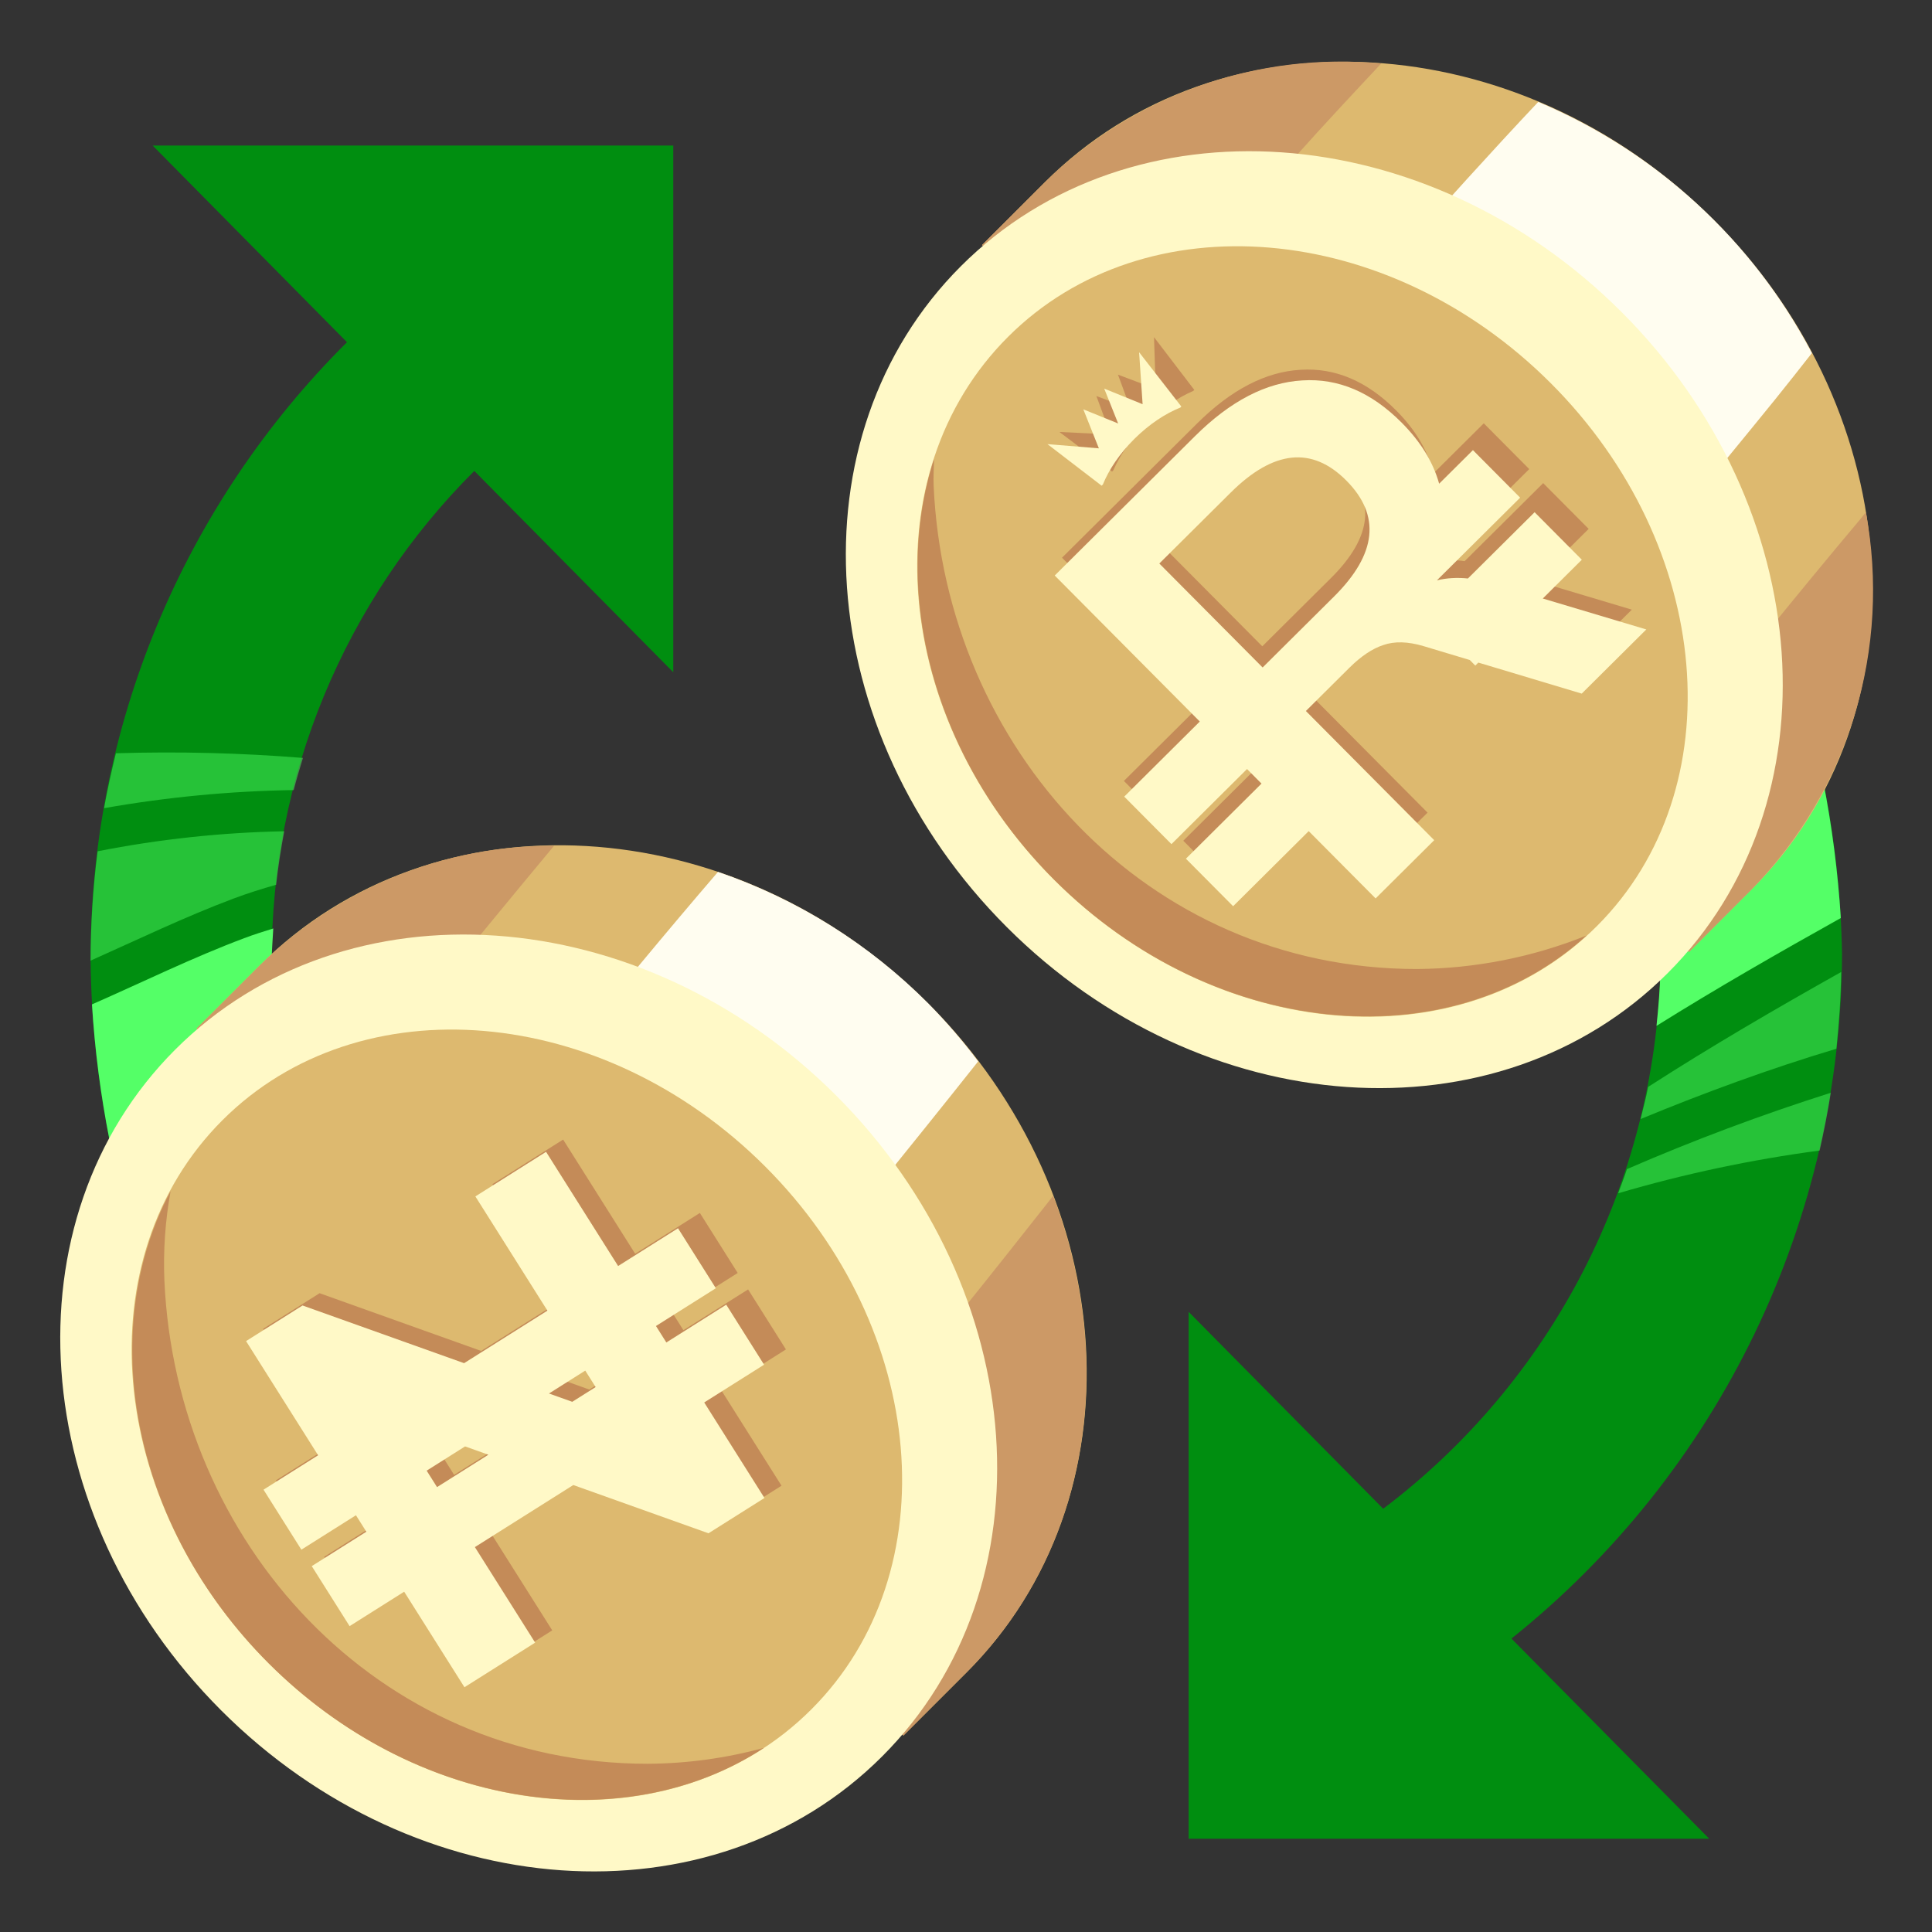 <svg width="80" height="80" viewBox="0 0 80 80" fill="none" xmlns="http://www.w3.org/2000/svg">
<rect x="0" y="0" width="80" height="80" fill="#333333" stroke="none"/>
<g clip-path="url(#clip0_1385_17152)">
<path d="M68.754 40.21C68.632 44.544 67.537 48.795 65.55 52.649C63.563 56.503 60.735 59.861 57.275 62.474L49.219 54.32V76.138H70.775L62.586 67.85C66.843 64.447 70.283 60.132 72.652 55.223C75.021 50.315 76.259 44.938 76.275 39.487C76.231 37.087 75.97 34.697 75.494 32.344L68.754 40.21Z" fill="#008E10"/>
<path d="M76.224 38.013C76.103 36.109 75.859 34.215 75.493 32.344L68.754 40.21C68.734 40.971 68.672 41.727 68.592 42.479C71.092 40.916 73.65 39.451 76.224 38.013Z" fill="#54FF67"/>
<path d="M76.041 43.426C76.149 42.374 76.224 41.316 76.237 40.249C73.534 41.767 70.855 43.326 68.247 45.006C68.164 45.456 68.039 45.894 67.934 46.337C70.591 45.239 73.294 44.25 76.041 43.426Z" fill="#54FF67" fill-opacity="0.46"/>
<path d="M75.348 47.641C75.525 46.85 75.685 46.054 75.809 45.249C72.943 46.158 70.126 47.213 67.368 48.411C67.26 48.751 67.126 49.081 67.006 49.411C69.737 48.607 72.526 48.016 75.348 47.641Z" fill="#54FF67" fill-opacity="0.46"/>
<path d="M69.939 39.422L72.55 36.81C79.763 29.597 79.05 17.197 70.973 9.114C62.895 1.03 50.488 0.324 43.275 7.536L40.664 10.147L69.939 39.422Z" fill="#DDB96F"/>
<path d="M46.937 14.152C49.146 11.551 51.394 8.98 53.682 6.439C54.83 5.155 56.01 3.891 57.194 2.63C54.657 2.386 52.097 2.698 49.693 3.546C47.289 4.393 45.099 5.755 43.275 7.536L40.664 10.148L45.914 15.398C46.257 14.982 46.592 14.559 46.937 14.152Z" fill="#CC9966"/>
<path d="M77.04 21.488C74.35 24.681 71.743 27.942 69.113 31.186C68.007 32.549 66.894 33.906 65.774 35.258L69.939 39.422L72.55 36.81C74.524 34.775 75.981 32.297 76.801 29.584C77.621 26.87 77.779 24 77.263 21.212C77.186 21.302 77.116 21.398 77.04 21.488Z" fill="#CC9966"/>
<path d="M65.605 26.177C68.213 22.956 70.879 19.78 73.488 16.56C74.008 15.919 74.515 15.269 75.026 14.621C72.569 9.946 68.564 6.269 63.695 4.221C61.714 6.32 59.785 8.471 57.86 10.617C55.52 13.232 53.212 15.873 50.936 18.542C50.65 18.88 50.371 19.229 50.091 19.575L61.591 31.075C62.945 29.456 64.276 27.819 65.605 26.177Z" fill="#FFFDF0"/>
<path d="M11.261 40.241C11.261 40.094 11.25 39.949 11.25 39.8C11.239 36.03 11.975 32.295 13.415 28.811C14.855 25.327 16.971 22.162 19.64 19.5L27.879 27.837V6.026H6.32L14.368 14.17C10.991 17.527 8.313 21.522 6.491 25.921C4.668 30.321 3.737 35.038 3.75 39.8C3.782 42.281 4.043 44.754 4.531 47.188L11.261 40.241Z" fill="#008E10"/>
<path d="M11.316 38.446C10.914 38.571 10.511 38.696 10.109 38.849C7.963 39.654 5.905 40.669 3.808 41.59C3.925 43.47 4.167 45.34 4.531 47.188L11.261 40.241C11.261 40.094 11.25 39.949 11.25 39.8C11.25 39.345 11.295 38.899 11.316 38.446Z" fill="#54FF67"/>
<path d="M4.043 35.25C3.852 36.752 3.755 38.264 3.75 39.778C5.711 38.903 7.646 37.968 9.658 37.212C10.249 36.99 10.841 36.804 11.435 36.636C11.516 35.886 11.634 35.153 11.771 34.421C9.176 34.47 6.589 34.748 4.043 35.25Z" fill="#54FF67" fill-opacity="0.46"/>
<path d="M4.8 31.191C4.618 31.941 4.445 32.699 4.31 33.465C6.903 33.007 9.529 32.756 12.163 32.715C12.275 32.266 12.413 31.825 12.545 31.384C9.969 31.176 7.383 31.112 4.8 31.191Z" fill="#54FF67" fill-opacity="0.46"/>
<path d="M37.408 71.866L40.021 69.254C47.233 62.041 46.521 49.641 38.442 41.557C30.363 33.474 17.959 32.766 10.75 39.979L8.137 42.591L37.408 71.866Z" fill="#DDB96F"/>
<path d="M22.945 35.02C18.385 35 14.002 36.782 10.75 39.979L8.137 42.591L12.806 47.259C16.236 43.226 19.552 39.088 22.945 35.02Z" fill="#CC9966"/>
<path d="M27.413 60.758C28.93 58.733 30.334 56.614 31.913 54.633C34.772 51.069 37.663 47.53 40.503 43.951C39.87 43.105 39.18 42.303 38.438 41.551C35.993 39.09 33.013 37.226 29.73 36.104C25.398 41.138 21.285 46.373 16.98 51.432L26.928 61.379C27.089 61.176 27.25 60.969 27.413 60.758Z" fill="#FFFDF0"/>
<path d="M36.335 58.526L36.196 58.69L36.179 58.715C36.043 58.9 35.906 59.083 35.771 59.267C35.371 59.814 34.979 60.364 34.584 60.913C33.618 62.254 32.643 63.589 31.634 64.9C31.469 65.114 31.296 65.345 31.123 65.579L37.409 71.866L40.021 69.254C45.125 64.15 46.244 56.45 43.608 49.519C41.219 52.55 38.821 55.576 36.335 58.526Z" fill="#CC9966"/>
<path d="M36.528 72.729C43.559 65.698 42.706 53.446 34.624 45.363C26.541 37.28 14.289 36.428 7.258 43.459C0.226 50.491 1.079 62.743 9.161 70.826C17.244 78.908 29.496 79.76 36.528 72.729Z" fill="#FFF9C7"/>
<path d="M33.598 70.78C39.277 65.101 38.42 55.038 31.685 48.302C24.949 41.566 14.886 40.71 9.207 46.389C3.528 52.068 4.385 62.131 11.12 68.867C17.856 75.602 27.919 76.459 33.598 70.78Z" fill="#DDB96F"/>
<path d="M69.057 40.294C76.088 33.263 75.236 21.011 67.153 12.928C59.071 4.845 46.818 3.993 39.787 11.024C32.756 18.056 33.608 30.308 41.691 38.391C49.773 46.473 62.026 47.325 69.057 40.294Z" fill="#FFF9C7"/>
<path d="M66.127 38.345C71.806 32.666 70.95 22.602 64.214 15.867C57.479 9.131 47.415 8.274 41.736 13.953C36.057 19.632 36.914 29.696 43.649 36.431C50.385 43.167 60.449 44.024 66.127 38.345Z" fill="#DDB96F"/>
<path fill-rule="evenodd" clip-rule="evenodd" d="M49.453 16.144L47.785 13.961L47.856 16.102L46.292 15.513L46.817 16.934L45.399 16.399L45.986 17.988L43.868 17.887L46.048 19.528L46.099 19.476C46.371 18.849 46.841 18.169 47.468 17.546C48.096 16.922 48.779 16.457 49.408 16.189L49.453 16.144ZM43.976 23.093L49.871 29.025L46.538 32.337L48.421 34.232L51.754 30.92L52.33 31.501L48.997 34.813L50.88 36.708L54.213 33.396L56.774 35.972L59.112 33.649L53.993 28.497L55.728 26.773C56.191 26.313 56.642 26.011 57.079 25.866C57.529 25.71 58.063 25.724 58.681 25.908L64.994 27.804L67.57 25.244L63.609 24.06L65.783 21.9L63.9 20.005L60.648 23.236C60.238 23.177 59.852 23.176 59.491 23.232L63.323 19.424L61.44 17.529L59.353 19.603C59.133 18.677 58.621 17.809 57.817 17C56.607 15.782 55.286 15.22 53.853 15.312C52.408 15.393 50.979 16.135 49.566 17.538L43.976 23.093ZM55.118 23.93L52.269 26.762L48.148 22.615L50.998 19.783C52.703 18.089 54.239 17.93 55.607 19.306C56.986 20.694 56.823 22.236 55.118 23.93Z" fill="#C48B58"/>
<path d="M26.817 73.034C15.6 73.034 7.292 63.865 6.807 53.024C6.756 51.786 6.842 50.546 7.064 49.326C3.969 55.116 5.444 63.19 11.125 68.875C17.131 74.875 25.807 76.192 31.635 72.375C30.064 72.803 28.445 73.025 26.817 73.034Z" fill="#C48B58"/>
<path d="M58.672 40.125C47.453 40.125 39.147 30.956 38.66 20.114C38.644 19.739 38.669 19.376 38.676 19.008C36.893 24.536 38.642 31.418 43.657 36.433C50.217 42.991 59.959 43.953 65.698 38.736C63.464 39.636 61.08 40.107 58.672 40.125Z" fill="#C48B58"/>
<path fill-rule="evenodd" clip-rule="evenodd" d="M48.917 16.834L47.168 14.585L47.313 16.737L45.723 16.091L46.3 17.535L44.858 16.95L45.502 18.565L43.373 18.39L45.617 20.112L45.667 20.063C45.919 19.443 46.366 18.776 46.974 18.172C47.582 17.568 48.252 17.125 48.874 16.877L48.917 16.834ZM43.674 23.831L49.681 29.877L46.552 32.987L48.507 34.954L51.637 31.844L52.236 32.447L49.106 35.557L51.061 37.525L54.191 34.415L56.961 37.202L59.388 34.79L54.074 29.441L55.875 27.651C56.356 27.173 56.823 26.86 57.278 26.71C57.744 26.547 58.299 26.562 58.941 26.753L60.859 27.329L61.089 27.56L61.214 27.436L65.496 28.721L68.17 26.064L63.884 24.783L65.5 23.177L63.545 21.21L60.783 23.954C60.325 23.908 59.897 23.934 59.499 24.031L62.946 20.607L60.991 18.639L59.592 20.029C59.343 19.134 58.827 18.292 58.044 17.505C56.788 16.24 55.416 15.656 53.928 15.752C52.428 15.836 50.944 16.606 49.478 18.064L43.674 23.831ZM55.242 24.699L52.283 27.639L48.005 23.334L50.964 20.394C52.734 18.635 54.329 18.47 55.749 19.899C57.181 21.34 57.012 22.94 55.242 24.699Z" fill="#FFF9C7"/>
<path fill-rule="evenodd" clip-rule="evenodd" d="M17.443 65.402L19.939 69.358L22.867 67.51L20.371 63.555L24.446 60.985L30.044 62.983L32.361 61.52L29.866 57.566L32.544 55.877L30.977 53.392L28.299 55.081L27.869 54.4L30.547 52.711L28.98 50.226L26.301 51.916L23.318 47.187L20.39 49.034L23.374 53.762L19.923 55.939L13.234 53.549L10.896 55.024L13.878 59.752L11.426 61.298L12.993 63.783L15.446 62.236L15.876 62.917L13.423 64.464L14.991 66.949L17.443 65.402ZM18.804 61.071L20.929 59.73L19.965 59.386L18.374 60.389L18.804 61.071ZM23.439 57.194L24.403 57.539L25.371 56.928L24.941 56.247L23.439 57.194Z" fill="#C48B58"/>
<path fill-rule="evenodd" clip-rule="evenodd" d="M16.736 65.909L19.232 69.865L22.16 68.018L19.664 64.062L23.739 61.492L29.337 63.49L31.655 62.028L29.16 58.073L31.639 56.509L30.072 54.024L27.592 55.589L27.162 54.907L29.642 53.343L28.075 50.859L25.595 52.423L22.611 47.694L19.684 49.541L22.667 54.27L19.217 56.446L12.527 54.057L10.189 55.532L13.172 60.259L10.912 61.684L12.479 64.169L14.739 62.743L15.169 63.425L12.909 64.85L14.476 67.335L16.736 65.909ZM18.097 61.578L20.222 60.237L19.258 59.893L17.667 60.897L18.097 61.578ZM22.732 57.702L23.696 58.046L24.664 57.435L24.234 56.754L22.732 57.702Z" fill="#FFF9C7"/>
</g>
<defs>
<clipPath id="clip0_1385_17152">
<rect width="80" height="80" fill="white"/>
</clipPath>
</defs>
</svg>
